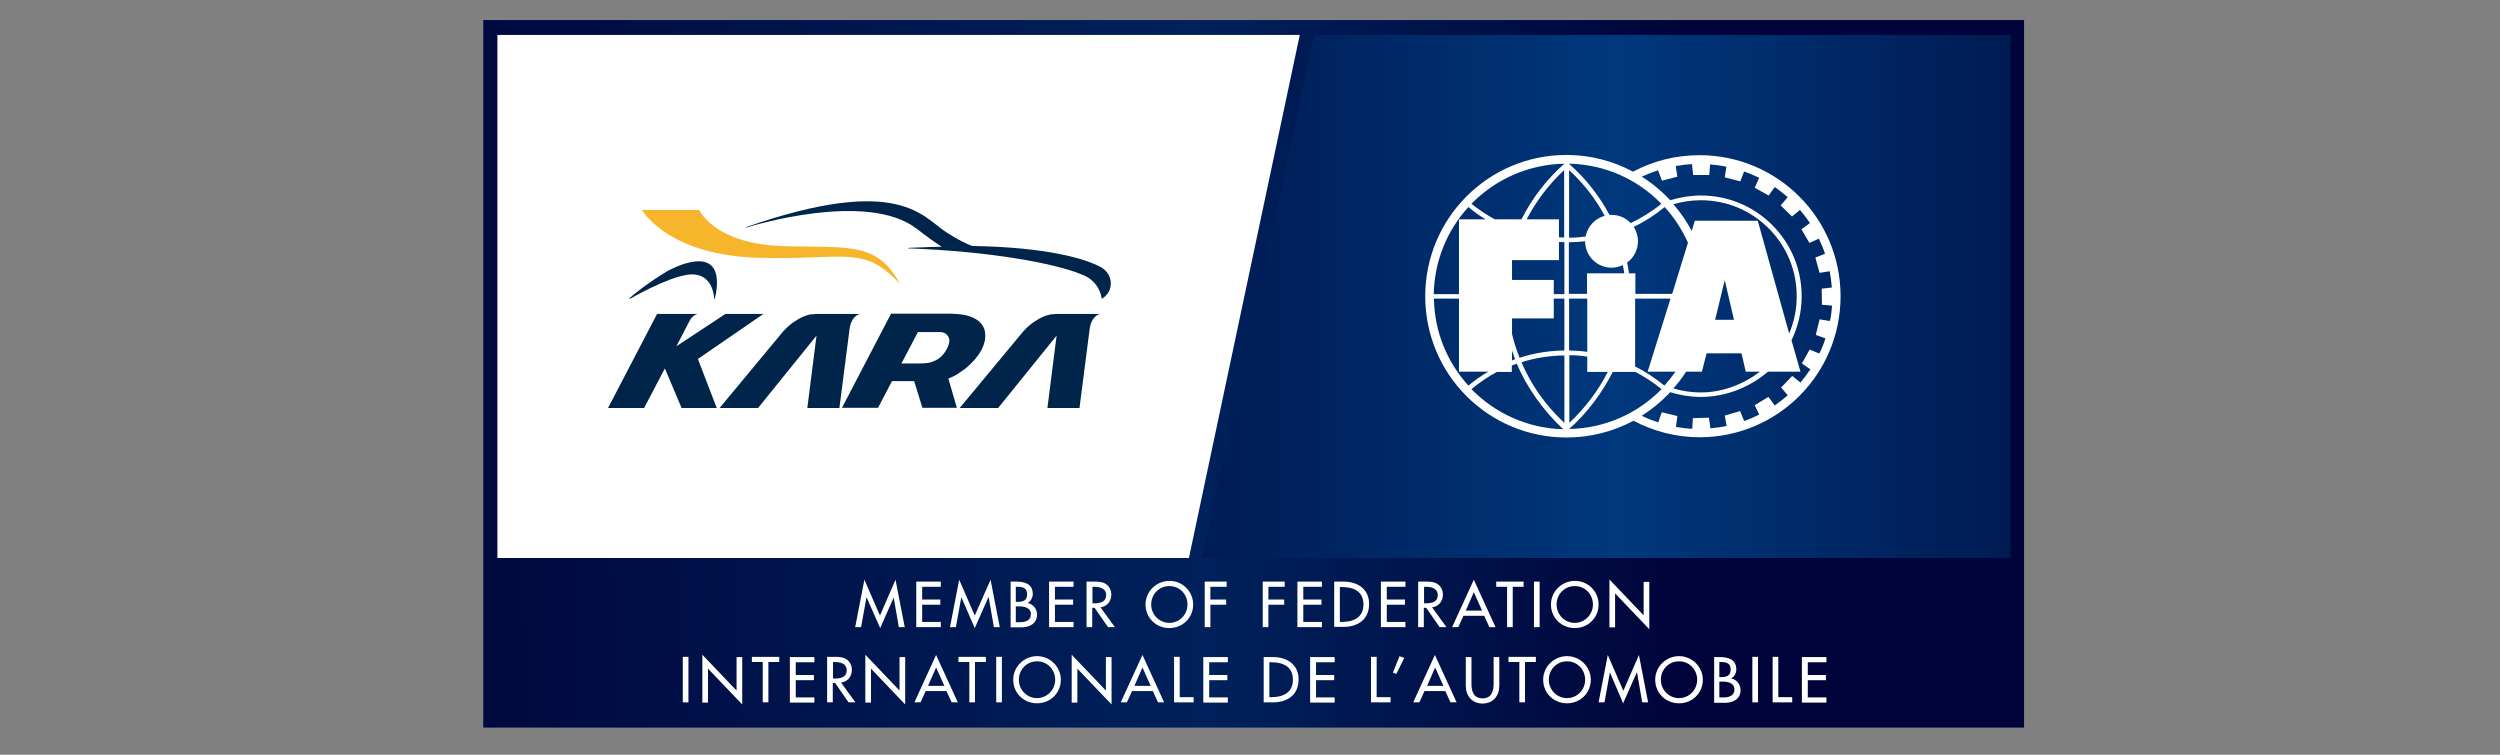 <?xml version="1.0" encoding="utf-8"?>
<!-- Generator: Adobe Illustrator 27.5.0, SVG Export Plug-In . SVG Version: 6.00 Build 0)  -->
<svg version="1.1" id="레이어_1" xmlns="http://www.w3.org/2000/svg" xmlns:xlink="http://www.w3.org/1999/xlink" x="0px"
	 y="0px" viewBox="0 0 106 32" style="enable-background:new 0 0 106 32;" xml:space="preserve">
<rect x="0" y="0" width="106" height="32" fill="#808080" stroke="none"/>
<style type="text/css">
	.st0{fill:url(#SVGID_1_);}
	.st1{fill:#FFFFFF;}
	.st2{fill:url(#SVGID_00000124127861174095299440000007293126936751519935_);}
	.st3{fill:#00244A;}
	.st4{fill:#F7B52C;}
</style>
<g>
	<linearGradient id="SVGID_1_" gradientUnits="userSpaceOnUse" x1="87.517" y1="15.068" x2="13.604" y2="16.758">
		<stop  offset="0.217" style="stop-color:#00043A"/>
		<stop  offset="0.495" style="stop-color:#00215B"/>
		<stop  offset="1" style="stop-color:#00043A"/>
	</linearGradient>
	<rect x="20.49" y="0.85" class="st0" width="65.33" height="30"/>
	<polygon class="st1" points="21.09,23.66 50.41,23.66 55.11,1.48 21.09,1.48 	"/>
	
		<linearGradient id="SVGID_00000121251506518398524030000002113495581886609046_" gradientUnits="userSpaceOnUse" x1="50.969" y1="12.57" x2="85.235" y2="12.57">
		<stop  offset="0" style="stop-color:#001B53"/>
		<stop  offset="0.511" style="stop-color:#00387D"/>
		<stop  offset="1" style="stop-color:#001B53"/>
	</linearGradient>
	<polygon style="fill:url(#SVGID_00000121251506518398524030000002113495581886609046_);" points="55.73,1.48 50.97,23.66 
		85.24,23.66 85.24,1.48 	"/>
	<path class="st1" d="M66.42,18.55c1.03,0,2-0.26,2.84-0.71c0.84,0.44,1.79,0.7,2.8,0.7c3.31,0,5.98-2.67,5.98-5.98
		c0-3.3-2.67-5.98-5.98-5.98c-1.02,0-1.98,0.25-2.82,0.7c-0.84-0.45-1.8-0.71-2.82-0.71c-3.31,0-5.99,2.68-5.99,5.99
		C60.43,15.88,63.11,18.55,66.42,18.55z M70.3,7.22l0.17,0.44l0.65-0.17l-0.07-0.45c0.23-0.04,0.46-0.07,0.69-0.08l0.05,0.46l0.68,0
		l0.04-0.45c0.23,0.02,0.46,0.05,0.69,0.1l-0.07,0.45l0.66,0.17l0.16-0.42c0.22,0.08,0.43,0.17,0.64,0.27L74.4,7.96l0.59,0.33
		l0.26-0.36c0.19,0.13,0.37,0.28,0.55,0.43L75.5,8.71l0.48,0.47l0.34-0.28c0.15,0.18,0.29,0.36,0.42,0.56l-0.36,0.26l0.34,0.58
		l0.4-0.18c0.1,0.21,0.19,0.42,0.26,0.64l-0.41,0.16l0.18,0.65l0.43-0.07c0.04,0.22,0.07,0.45,0.09,0.69l-0.43,0.05l0.01,0.68
		l0.43,0.04c-0.02,0.22-0.04,0.44-0.09,0.65l-0.44-0.07l-0.16,0.66l0.41,0.15c-0.07,0.22-0.16,0.44-0.26,0.64l-0.41-0.17l-0.33,0.59
		l0.36,0.25c-0.13,0.19-0.27,0.38-0.42,0.56l-0.35-0.28l-0.47,0.49l0.28,0.33c-0.17,0.15-0.36,0.3-0.55,0.43l-0.27-0.36l-0.58,0.35
		l0.19,0.4c-0.21,0.1-0.42,0.2-0.64,0.27l-0.17-0.42l-0.65,0.19l0.08,0.44c-0.23,0.05-0.45,0.08-0.69,0.1l-0.06-0.45l-0.68,0.02
		l-0.03,0.45c-0.24-0.01-0.47-0.04-0.69-0.08l0.06-0.46l-0.66-0.16l-0.15,0.43c-0.24-0.08-0.48-0.17-0.7-0.28
		c0.44-0.28,0.85-0.62,1.21-1c0.42,0.13,0.86,0.2,1.3,0.2c1.04,0,2.06-0.4,2.84-1.07h1.38l-0.38-1.33c0.28-0.58,0.43-1.21,0.43-1.87
		c0-1.14-0.44-2.21-1.25-3.02c-0.81-0.81-1.88-1.25-3.02-1.25c-0.44,0-0.88,0.07-1.3,0.2c-0.36-0.38-0.76-0.72-1.21-1
		C69.83,7.39,70.06,7.3,70.3,7.22z M69.27,9.62c0.46-0.22,0.91-0.51,1.31-0.84c0.41,0.44,0.74,0.96,0.99,1.51l-0.67,2.17h-1.56
		v-0.87h-0.27c-0.02-0.15-0.05-0.3-0.08-0.46c0.28-0.2,0.46-0.53,0.46-0.91C69.45,10,69.38,9.79,69.27,9.62z M72.36,14.98h1.48
		l0.18,0.78h0.6c-0.69,0.53-1.58,0.88-2.51,0.88c-0.4,0-0.78-0.06-1.16-0.17c0.19-0.21,0.39-0.47,0.54-0.71h0.67L72.36,14.98z
		 M72.72,13.56l0.41-1.68l0.39,1.68H72.72z M74.53,9.36h-2.67l-0.13,0.43C71.51,9.38,71.25,9,70.95,8.66
		c0.38-0.11,0.77-0.17,1.16-0.17c1.09,0,2.11,0.42,2.88,1.19c0.77,0.77,1.19,1.79,1.19,2.88c0,0.56-0.11,1.09-0.32,1.58L74.53,9.36z
		 M69.33,14.65v-1.99h1.5l-0.97,3.1h1.18c-0.14,0.2-0.31,0.41-0.47,0.59c-0.39-0.32-0.8-0.59-1.24-0.81V14.65z M70.44,8.64
		c-0.4,0.33-0.84,0.6-1.3,0.82c-0.2-0.22-0.49-0.35-0.82-0.35l-0.08,0c-0.43-0.81-1.01-1.55-1.72-2.17
		C68.06,6.97,69.44,7.61,70.44,8.64z M66.53,7.21c0.61,0.56,1.12,1.22,1.51,1.94c-0.41,0.11-0.73,0.45-0.81,0.88
		c-0.23,0.03-0.46,0.05-0.7,0.05V7.21z M66.53,10.27c0.23,0,0.46-0.02,0.68-0.04c0,0.62,0.5,1.12,1.12,1.12
		c0.17,0,0.33-0.04,0.48-0.11c0.02,0.12,0.04,0.23,0.06,0.35h-1.58v0.87h-0.77V10.27z M66.53,12.66h0.77v1.99v0.27
		c-0.25-0.04-0.51-0.05-0.77-0.06V12.66z M66.53,15.06c0.26,0,0.51,0.02,0.77,0.06v0.65l0,0h0.87c-0.4,0.79-0.97,1.54-1.63,2.16
		V15.06z M68.38,15.77h0.06h0.9c0.39,0.2,0.77,0.45,1.11,0.73c-1,1.02-2.38,1.66-3.92,1.69C67.29,17.52,67.93,16.66,68.38,15.77z
		 M62.39,16.5c0.33-0.27,0.71-0.54,1.08-0.73h0.63V15.5c0.07-0.03,0.14-0.05,0.21-0.08c0.44,1.03,1.12,1.98,1.97,2.78
		C64.76,18.16,63.39,17.52,62.39,16.5z M64.11,15.28v-0.42c0.04,0.12,0.09,0.25,0.13,0.37L64.11,15.28z M66.33,17.93
		c-0.79-0.73-1.41-1.61-1.82-2.57c0.59-0.19,1.2-0.28,1.82-0.29V17.93z M66.33,14.86c-0.65,0.01-1.29,0.11-1.9,0.31
		c-0.13-0.33-0.24-0.67-0.32-1.01V13.5h1.77v-0.84h0.45V14.86z M66.33,12.47h-0.45v-0.6h-1.77v-0.66v-0.18h1.99v-0.77
		c0.07,0,0.15,0.01,0.23,0.01V12.47z M66.33,10.07c-0.07,0-0.15,0-0.23-0.01V9.3h-1.37c0.4-0.77,0.94-1.48,1.59-2.09V10.07z
		 M66.33,6.94c-0.76,0.67-1.37,1.47-1.82,2.36h-1.13c-0.35-0.19-0.68-0.41-0.99-0.66C63.4,7.61,64.79,6.97,66.33,6.94z M62.26,8.78
		c0.23,0.19,0.47,0.37,0.73,0.52h-1.13v1.91v1.26h-1.07C60.82,11.05,61.37,9.75,62.26,8.78z M61.86,12.66v3.1h1.24
		c-0.28,0.16-0.59,0.38-0.84,0.59c-0.89-0.98-1.44-2.27-1.46-3.69H61.86z"/>
	<path class="st1" d="M36.74,25.32L36.74,25.32l-0.23,1.27h-0.25l0.39-2.01l0.66,1.52l0.66-1.52l0.39,2.01h-0.25l-0.22-1.27H37.9
		l-0.58,1.31L36.74,25.32z"/>
	<path class="st1" d="M38.85,24.66h1.04v0.22h-0.79v0.54h0.77v0.22h-0.77v0.73h0.79v0.22h-1.04V24.66z"/>
	<path class="st1" d="M40.76,25.32L40.76,25.32l-0.23,1.27h-0.25l0.39-2.01l0.66,1.52L42,24.58l0.39,2.01h-0.25l-0.22-1.27h-0.01
		l-0.58,1.31L40.76,25.32z"/>
	<path class="st1" d="M42.84,24.66h0.24c0.36,0,0.71,0.09,0.71,0.53c0,0.14-0.08,0.3-0.21,0.37v0.01c0.23,0.04,0.39,0.26,0.39,0.49
		c0,0.39-0.33,0.54-0.67,0.54h-0.45V24.66z M43.08,25.52h0.06c0.23,0,0.41-0.05,0.41-0.32c0-0.27-0.18-0.32-0.41-0.32h-0.07V25.52z
		 M43.08,26.38h0.18c0.22,0,0.45-0.07,0.45-0.34c0-0.27-0.28-0.33-0.49-0.33h-0.15V26.38z"/>
	<path class="st1" d="M44.48,24.66h1.04v0.22h-0.79v0.54h0.77v0.22h-0.77v0.73h0.79v0.22h-1.04V24.66z"/>
	<path class="st1" d="M47.27,26.59h-0.29l-0.57-0.82h-0.1v0.82h-0.24v-1.93h0.29c0.17,0,0.36,0,0.51,0.09
		c0.16,0.09,0.25,0.28,0.25,0.46c0,0.28-0.18,0.51-0.46,0.54L47.27,26.59z M46.31,25.58h0.08c0.25,0,0.51-0.05,0.51-0.35
		c0-0.3-0.29-0.35-0.52-0.35h-0.06V25.58z"/>
	<path class="st1" d="M50.59,25.63c0,0.57-0.45,1-1.01,1c-0.56,0-1.01-0.43-1.01-1c0-0.55,0.46-1,1.01-1
		C50.13,24.62,50.59,25.07,50.59,25.63z M50.35,25.63c0-0.42-0.32-0.78-0.77-0.78c-0.45,0-0.77,0.36-0.77,0.78
		c0,0.44,0.35,0.78,0.77,0.78C50,26.41,50.35,26.07,50.35,25.63z"/>
	<path class="st1" d="M51.32,24.88v0.54h0.67v0.22h-0.67v0.95h-0.24v-1.93h0.93v0.22H51.32z"/>
	<path class="st1" d="M53.78,24.88v0.54h0.67v0.22h-0.67v0.95h-0.24v-1.93h0.93v0.22H53.78z"/>
	<path class="st1" d="M55.01,24.66h1.04v0.22h-0.79v0.54h0.77v0.22h-0.77v0.73h0.79v0.22h-1.04V24.66z"/>
	<path class="st1" d="M56.57,24.66h0.4c0.59,0,1.08,0.31,1.08,0.95c0,0.66-0.48,0.97-1.09,0.97h-0.39V24.66z M56.81,26.37h0.08
		c0.49,0,0.92-0.18,0.92-0.74c0-0.56-0.42-0.74-0.92-0.74h-0.08V26.37z"/>
	<path class="st1" d="M58.55,24.66h1.04v0.22h-0.79v0.54h0.77v0.22h-0.77v0.73h0.79v0.22h-1.04V24.66z"/>
	<path class="st1" d="M61.33,26.59h-0.29l-0.57-0.82h-0.1v0.82h-0.24v-1.93h0.29c0.17,0,0.36,0,0.51,0.09
		c0.16,0.09,0.25,0.28,0.25,0.46c0,0.28-0.18,0.51-0.46,0.54L61.33,26.59z M60.37,25.58h0.08c0.25,0,0.51-0.05,0.51-0.35
		c0-0.3-0.29-0.35-0.52-0.35h-0.06V25.58z"/>
	<path class="st1" d="M62.05,26.11l-0.22,0.48h-0.26l0.92-2.01l0.92,2.01h-0.26l-0.22-0.48H62.05z M62.49,25.11l-0.34,0.78h0.69
		L62.49,25.11z"/>
	<path class="st1" d="M64.14,26.59H63.9v-1.71h-0.46v-0.22h1.16v0.22h-0.46V26.59z"/>
	<path class="st1" d="M65.28,26.59h-0.24v-1.93h0.24V26.59z"/>
	<path class="st1" d="M67.78,25.63c0,0.57-0.45,1-1.01,1c-0.56,0-1.01-0.43-1.01-1c0-0.55,0.46-1,1.01-1
		C67.32,24.62,67.78,25.07,67.78,25.63z M67.54,25.63c0-0.42-0.32-0.78-0.77-0.78c-0.45,0-0.77,0.36-0.77,0.78
		c0,0.44,0.35,0.78,0.77,0.78C67.18,26.41,67.54,26.07,67.54,25.63z"/>
	<path class="st1" d="M68.24,24.57l1.45,1.52v-1.42h0.24v2.01l-1.45-1.52v1.44h-0.24V24.57z"/>
	<path class="st1" d="M29.19,29.78h-0.24v-1.93h0.24V29.78z"/>
	<path class="st1" d="M29.78,27.76l1.45,1.52v-1.42h0.24v2.01l-1.45-1.52v1.44h-0.24V27.76z"/>
	<path class="st1" d="M32.58,29.78h-0.24v-1.71h-0.46v-0.22h1.16v0.22h-0.46V29.78z"/>
	<path class="st1" d="M33.49,27.86h1.04v0.22h-0.79v0.54h0.77v0.22h-0.77v0.73h0.79v0.22h-1.04V27.86z"/>
	<path class="st1" d="M36.27,29.78h-0.29l-0.57-0.82h-0.1v0.82h-0.24v-1.93h0.29c0.17,0,0.36,0,0.51,0.09
		c0.16,0.09,0.25,0.28,0.25,0.46c0,0.28-0.18,0.51-0.46,0.54L36.27,29.78z M35.31,28.77h0.08c0.25,0,0.51-0.05,0.51-0.35
		c0-0.3-0.29-0.35-0.52-0.35h-0.06V28.77z"/>
	<path class="st1" d="M36.69,27.76l1.45,1.52v-1.42h0.24v2.01l-1.45-1.52v1.44h-0.24V27.76z"/>
	<path class="st1" d="M39.25,29.3l-0.22,0.48h-0.26l0.92-2.01l0.92,2.01h-0.26l-0.22-0.48H39.25z M39.69,28.3l-0.34,0.78h0.69
		L39.69,28.3z"/>
	<path class="st1" d="M41.34,29.78H41.1v-1.71h-0.46v-0.22h1.16v0.22h-0.46V29.78z"/>
	<path class="st1" d="M42.48,29.78h-0.24v-1.93h0.24V29.78z"/>
	<path class="st1" d="M44.98,28.82c0,0.57-0.45,1-1.01,1c-0.56,0-1.01-0.43-1.01-1c0-0.55,0.46-1,1.01-1
		C44.52,27.82,44.98,28.27,44.98,28.82z M44.74,28.82c0-0.42-0.32-0.78-0.77-0.78c-0.45,0-0.77,0.36-0.77,0.78
		c0,0.44,0.35,0.78,0.77,0.78C44.38,29.6,44.74,29.26,44.74,28.82z"/>
	<path class="st1" d="M45.44,27.76l1.45,1.52v-1.42h0.24v2.01l-1.45-1.52v1.44h-0.24V27.76z"/>
	<path class="st1" d="M48,29.3l-0.22,0.48h-0.26l0.92-2.01l0.92,2.01H49.1l-0.22-0.48H48z M48.44,28.3l-0.34,0.78h0.69L48.44,28.3z"
		/>
	<path class="st1" d="M50.02,29.56h0.59v0.22h-0.83v-1.93h0.24V29.56z"/>
	<path class="st1" d="M51.02,27.86h1.04v0.22h-0.79v0.54h0.77v0.22h-0.77v0.73h0.79v0.22h-1.04V27.86z"/>
	<path class="st1" d="M53.58,27.86h0.4c0.59,0,1.08,0.31,1.08,0.95c0,0.66-0.48,0.97-1.09,0.97h-0.39V27.86z M53.82,29.56h0.08
		c0.49,0,0.92-0.18,0.92-0.74c0-0.56-0.42-0.74-0.92-0.74h-0.08V29.56z"/>
	<path class="st1" d="M55.55,27.86h1.04v0.22h-0.79v0.54h0.77v0.22h-0.77v0.73h0.79v0.22h-1.04V27.86z"/>
	<path class="st1" d="M58.37,29.56h0.59v0.22h-0.83v-1.93h0.24V29.56z"/>
	<path class="st1" d="M59.54,27.9l-0.34,0.68l-0.14-0.06l0.28-0.7L59.54,27.9z"/>
	<path class="st1" d="M60.4,29.3l-0.22,0.48h-0.26l0.92-2.01l0.92,2.01h-0.26l-0.22-0.48H60.4z M60.85,28.3l-0.34,0.78h0.69
		L60.85,28.3z"/>
	<path class="st1" d="M62.39,27.86v1.14c0,0.31,0.09,0.61,0.47,0.61c0.37,0,0.47-0.29,0.47-0.61v-1.14h0.24v1.22
		c0,0.42-0.26,0.75-0.71,0.75c-0.44,0-0.71-0.32-0.71-0.75v-1.22H62.39z"/>
	<path class="st1" d="M64.66,29.78h-0.24v-1.71h-0.46v-0.22h1.16v0.22h-0.46V29.78z"/>
	<path class="st1" d="M67.45,28.82c0,0.57-0.45,1-1.01,1c-0.56,0-1.01-0.43-1.01-1c0-0.55,0.46-1,1.01-1
		C66.99,27.82,67.45,28.27,67.45,28.82z M67.21,28.82c0-0.42-0.32-0.78-0.77-0.78c-0.45,0-0.77,0.36-0.77,0.78
		c0,0.44,0.35,0.78,0.77,0.78C66.86,29.6,67.21,29.26,67.21,28.82z"/>
	<path class="st1" d="M68.26,28.51L68.26,28.51l-0.23,1.27h-0.25l0.39-2.01l0.66,1.52l0.66-1.52l0.39,2.01h-0.25l-0.22-1.27h-0.01
		l-0.58,1.31L68.26,28.51z"/>
	<path class="st1" d="M72.2,28.82c0,0.57-0.45,1-1.01,1c-0.56,0-1.01-0.43-1.01-1c0-0.55,0.46-1,1.01-1
		C71.74,27.82,72.2,28.27,72.2,28.82z M71.96,28.82c0-0.42-0.32-0.78-0.77-0.78c-0.45,0-0.77,0.36-0.77,0.78
		c0,0.44,0.35,0.78,0.77,0.78C71.61,29.6,71.96,29.26,71.96,28.82z"/>
	<path class="st1" d="M72.67,27.86h0.24c0.36,0,0.71,0.09,0.71,0.53c0,0.14-0.08,0.3-0.21,0.37v0.01c0.23,0.04,0.39,0.26,0.39,0.49
		c0,0.39-0.33,0.54-0.67,0.54h-0.45V27.86z M72.91,28.71h0.06c0.23,0,0.41-0.05,0.41-0.32c0-0.27-0.18-0.32-0.41-0.32h-0.07V28.71z
		 M72.91,29.57h0.18c0.22,0,0.45-0.07,0.45-0.34c0-0.27-0.28-0.33-0.49-0.33h-0.15V29.57z"/>
	<path class="st1" d="M74.54,29.78H74.3v-1.93h0.24V29.78z"/>
	<path class="st1" d="M75.4,29.56h0.59v0.22h-0.83v-1.93h0.24V29.56z"/>
	<path class="st1" d="M76.4,27.86h1.04v0.22h-0.79v0.54h0.77v0.22h-0.77v0.73h0.79v0.22H76.4V27.86z"/>
	<g>
		<path class="st3" d="M40.43,13.31c0,0,1.24-0.04,1.34,0.81c0.1,0.85-0.92,1.57-0.92,1.57l-0.01,0c-0.04,0.03-0.07,0.06-0.11,0.08
			c-0.16,0.12-0.33,0.21-0.52,0.28l0.36,1.24h-1.46l-0.35-1.13h-0.94l-0.59,1.13h-1.53l2.08-3.99l2.63,0L40.43,13.31z M39,15.41
			c0.13,0,0.24-0.01,0.33-0.02c0.09-0.01,0.16-0.04,0.22-0.06c0.33-0.11,0.49-0.36,0.56-0.47c0.07-0.12,0.12-0.24,0.14-0.37
			c0.01-0.04,0-0.09-0.01-0.14c-0.01-0.05-0.04-0.09-0.07-0.13c-0.03-0.04-0.07-0.07-0.12-0.1c-0.05-0.02-0.11-0.04-0.17-0.04h-0.96
			l-0.7,1.33H39z"/>
		<path class="st3" d="M36.48,13.31h-1.83c-0.03,0-0.19,0.01-0.27,0.02c-0.09,0.01-0.19,0.04-0.31,0.09
			c-0.12,0.05-0.26,0.13-0.41,0.23c-0.15,0.1-0.31,0.24-0.47,0.42l-2.68,3.23h1.63l2.48-3.07l-0.39,3.07h1.36l0.43-3.34
			C36.1,13.35,36.48,13.31,36.48,13.31z"/>
		<path class="st3" d="M32.37,13.31h-1.61l-2.08,1.37l0.56-1.08c0.14-0.27,0.36-0.29,0.36-0.29l-1.74,0l-2.08,3.99h1.53l0.88-1.68
			l0.71,1.68h1.49l-0.8-2.08L32.37,13.31z"/>
		<g>
			<path class="st3" d="M28.29,11.5c-0.83,0.5-1.38,0.95-1.6,1.14c0,0-0.01,0.01,0,0.02c0.01,0.01,0.02,0.01,0.02,0.01
				c0.48-0.27,2.04-1.12,2.76-1.03c0.66,0.08,0.79,0.72,0.81,1c0,0,0,0.02,0,0.02c0,0.01,0,0.01,0.01,0.02c0.01,0,0.01,0,0.02-0.01
				l0-0.01c0.02-0.08,0.03-0.16,0.05-0.23C30.74,10.09,28.29,11.5,28.29,11.5z"/>
			<path class="st3" d="M31.63,9.63c0,0-0.01,0.01-0.01,0.01c0,0.01,0.01,0.01,0.01,0.01l0.01,0c0.26-0.08,5.13-1.57,7.23,0.05
				c0.45,0.35,0.8,0.6,1.06,0.76c-0.45,0.01-0.92,0.03-1.42,0.05h0c-0.01,0-0.01,0-0.01,0.01c0,0.01,0,0.01,0.01,0.01l0,0
				c3.51,0.13,6.13,0.63,7.26,1.07c0.09,0.04,0.17,0.07,0.24,0.1l0,0c0.37,0.18,0.64,0.53,0.7,0.95l0,0c0,0.01,0.01,0.01,0.01,0.01
				c0,0,0,0,0.01,0l0,0c0.22-0.13,0.37-0.37,0.37-0.64c0-0.1-0.02-0.2-0.06-0.29c0,0-0.02-0.04-0.02-0.05
				c-0.01-0.01-0.03-0.05-0.03-0.05c-0.01-0.01-0.02-0.02-0.02-0.04c-0.07-0.1-0.16-0.18-0.27-0.25c0,0-0.03-0.02-0.04-0.02
				c-0.62-0.34-2.25-0.84-5.44-0.89c-0.21-0.08-0.59-0.25-1.08-0.57C39.13,9.22,38.16,7.36,31.63,9.63L31.63,9.63z"/>
			<path class="st4" d="M38.14,12l-0.01-0.01c-0.98-1.79-2.24-1.46-5.02-1.56c-2.7-0.1-3.4-1.4-3.46-1.52l0,0
				c0,0-0.01-0.01-0.01-0.01h0h-2.4h0c-0.01,0-0.01,0.01-0.01,0.01c0,0,0,0,0,0.01l0,0c0.13,0.2,1.27,1.9,4.92,2.01
				c3.66,0.11,4.43-0.57,5.97,1.07l0.01,0.01c0,0,0.01,0.01,0.02,0C38.14,12.02,38.14,12.01,38.14,12z"/>
		</g>
		<path class="st3" d="M46.66,13.31h-1.83c-0.03,0-0.19,0.01-0.27,0.02c-0.08,0.01-0.19,0.04-0.31,0.09
			c-0.12,0.05-0.26,0.13-0.41,0.23c-0.15,0.1-0.31,0.24-0.47,0.42l-2.68,3.23h1.63l2.48-3.07l-0.39,3.07h1.36l0.43-3.34
			C46.28,13.35,46.66,13.31,46.66,13.31z"/>
	</g>
</g>
</svg>
